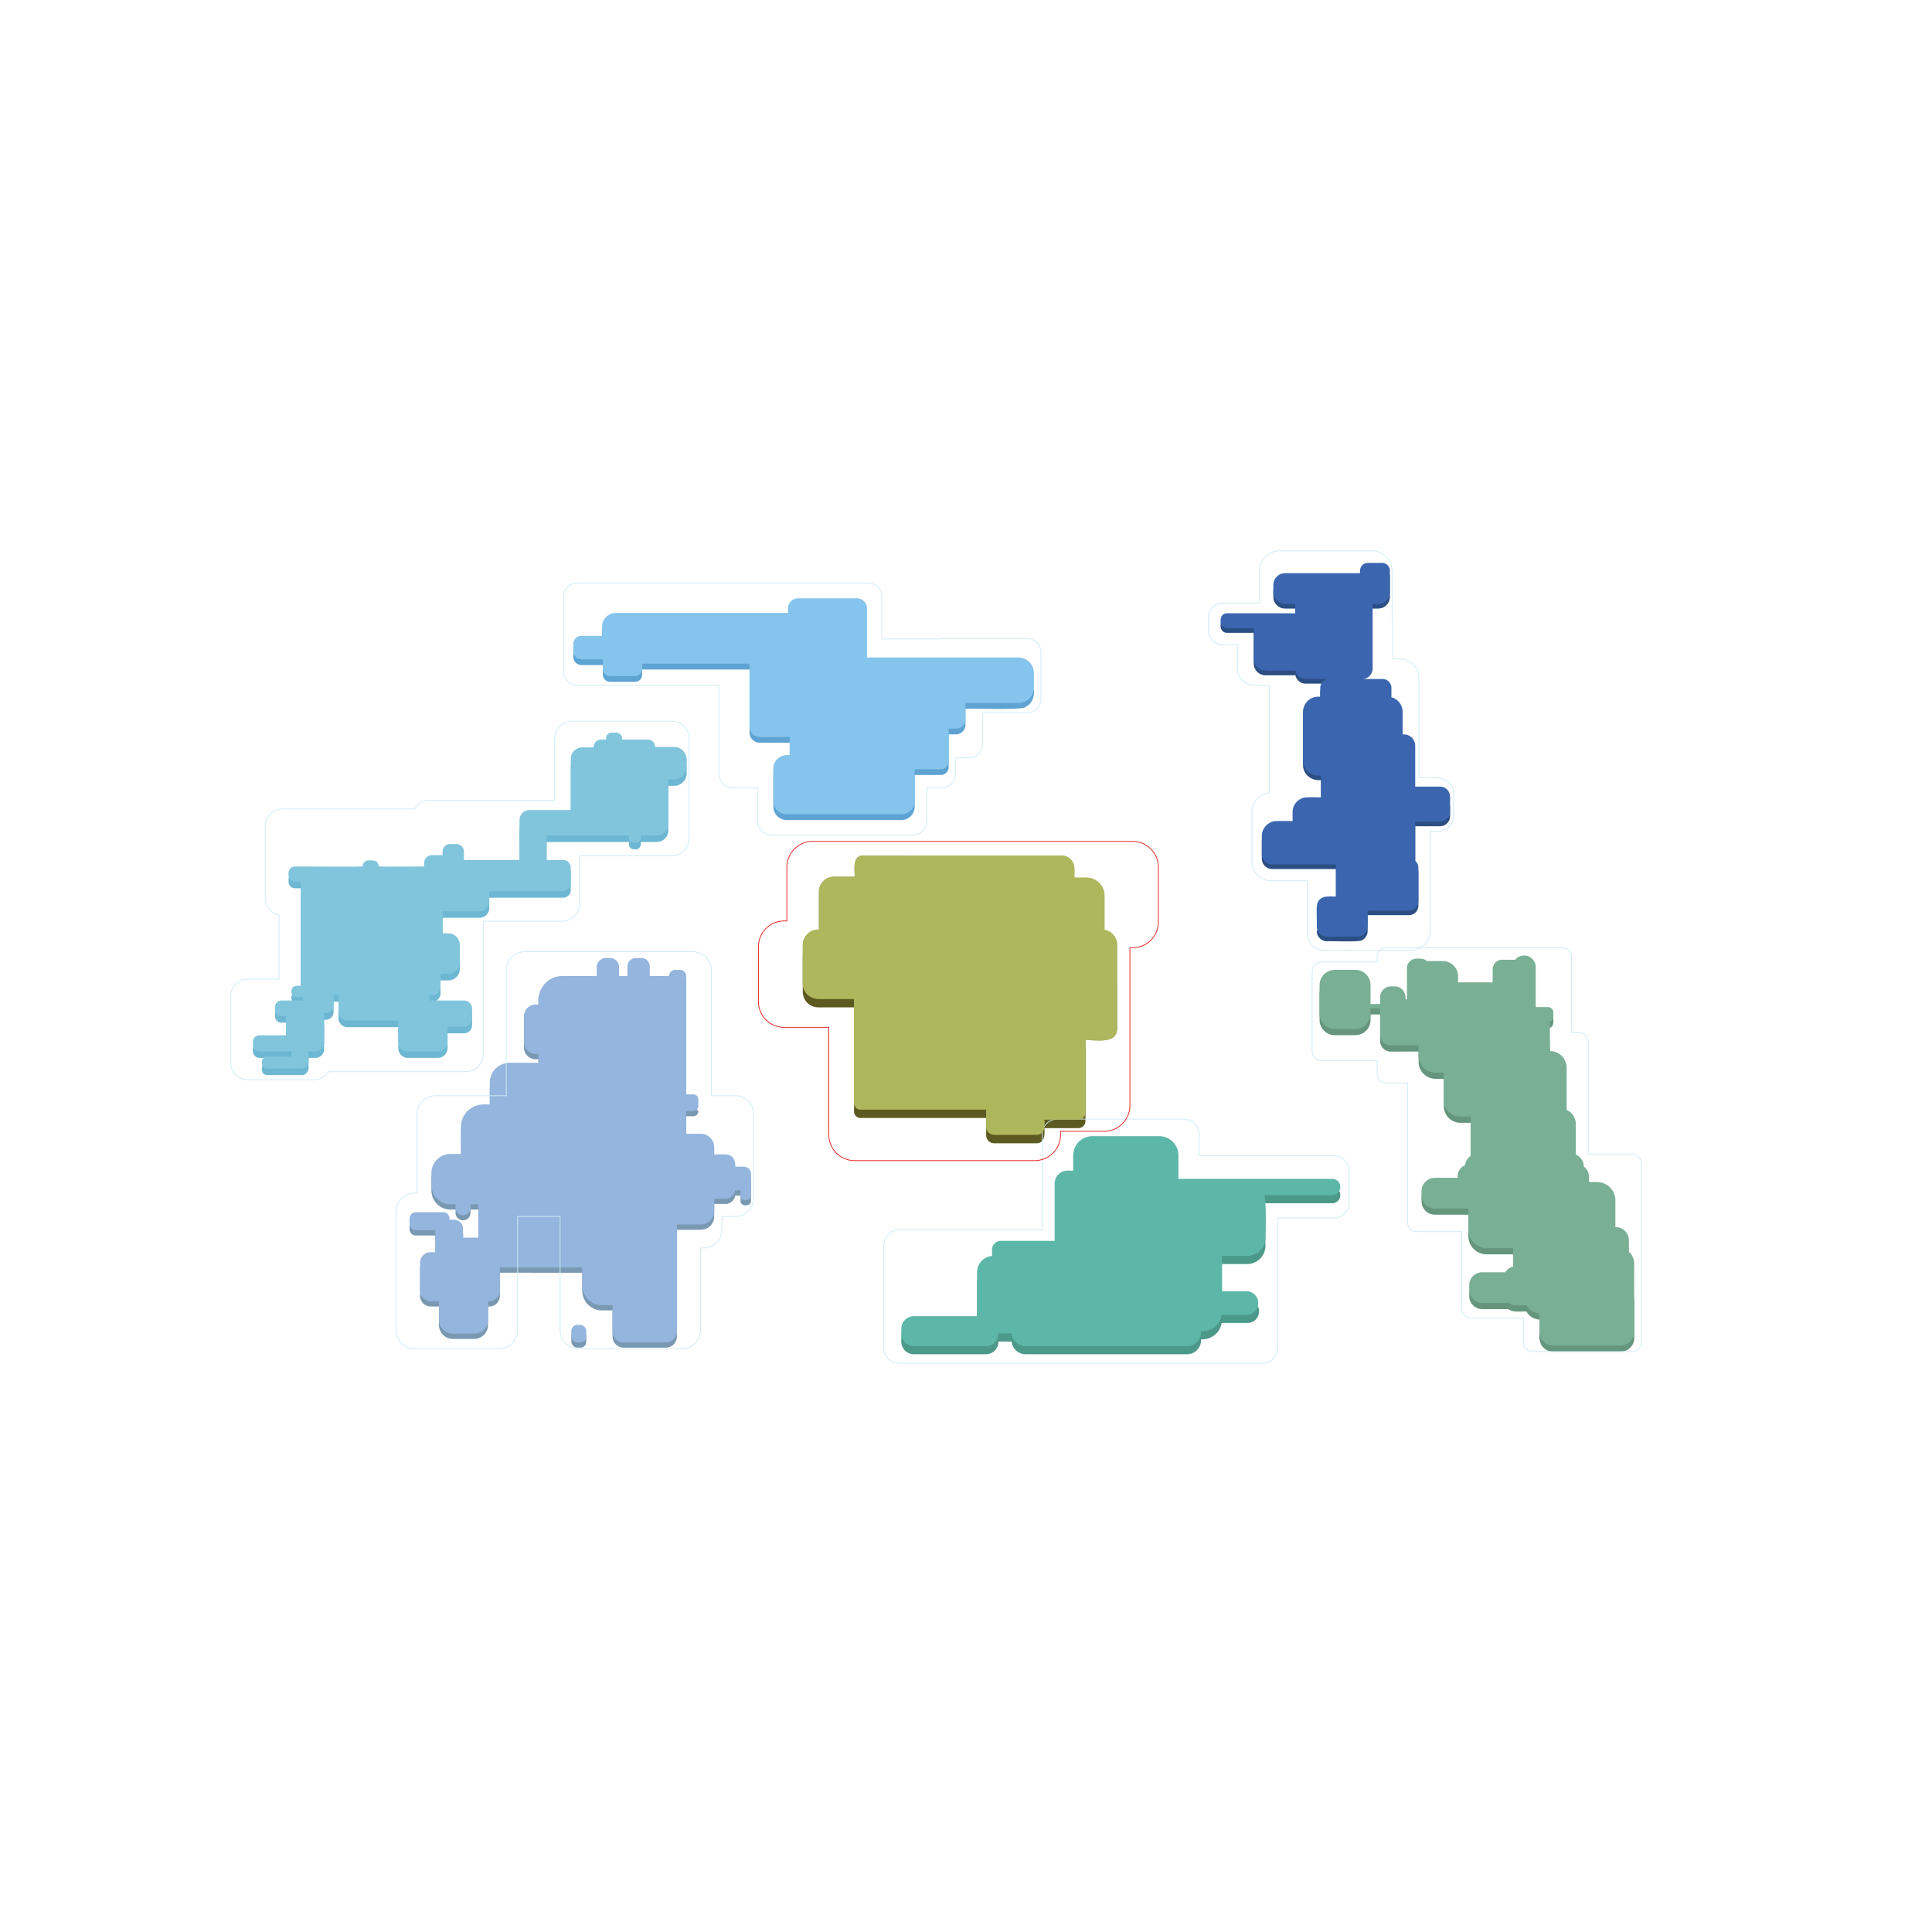 <svg xmlns="http://www.w3.org/2000/svg" viewBox="0 0 2500 2500">
  <g>
    <path d="M672.3,1121.3c1-79.4-11.9-62.8,66.3-64.7V990.4l150,1.1v8.9a16.4,16.4,0,0,1-16.4,16.5h-7.4v57.7a14.9,14.9,0,0,1-14.9,14.9H829.3c.4,4.9-1.4,9.4-6.8,9.6s-8.6-2.1-8.6-6.8v-2.8H707.3v31.8h21.3a10,10,0,0,1,10,10v20.3a10,10,0,0,1-10,10H633.1V1175a12.6,12.6,0,0,1-12.6,12.6H572.7v28.6H580a15,15,0,0,1,15,15v22.5a15,15,0,0,1-15,15H570v16.8a10.7,10.7,0,0,1-10.7,10.7h-3.6v6.9h44.8a10.5,10.5,0,0,1,10.4,10.4v13.2a10.5,10.5,0,0,1-10.4,10.4H579.1v19.4a12.5,12.5,0,0,1-12.4,12.4H527.8a12.5,12.5,0,0,1-12.4-12.4v-27.4H449.5a11.5,11.5,0,0,1-11.5-11.5v-21.4h-6.3v13.3c-.3,7.5-6.4,10.8-13.4,10.1,2.4,2.7.7,34.2,1.2,37.9a11.4,11.4,0,0,1-11.4,11.4h-8.8V1382a9,9,0,0,1-3.4,7.1,6.2,6.2,0,0,1-4.7,2H345.5c-4.8-.1-7.2-4.2-6.6-8.8a6.6,6.6,0,0,1,6.6-6.5h31.6v-6.9H335.5a8.3,8.3,0,0,1-8.2-8.3v-4.1a8.3,8.3,0,0,1,8.2-8.3h34.7v-23.6a5.7,5.7,0,0,1,.1-1.3H364a8.1,8.1,0,0,1-8.1-8.1v-4a8.1,8.1,0,0,1,8.1-8.1h27.9v-4.2H384c-9.2-.1-9.3-14.7,0-14.8h5.3V1149.4h-7.7a8.2,8.2,0,0,1-8.2-8.2V1138a8.2,8.2,0,0,1,8.2-8.2Z" fill="#6db7d2"/>
    <path d="M888.6,983v9a16.4,16.4,0,0,1-16.4,16.4h-7.4v57.8a14.9,14.9,0,0,1-14.9,14.8H829.3c.4,4.9-1.4,9.4-6.8,9.6s-8.6-2.1-8.6-6.8V1081H707.3v31.8h21.3a10,10,0,0,1,10,10v20.3a10,10,0,0,1-10,10H633.1v13.4a12.6,12.6,0,0,1-12.6,12.6H572.7v28.6H580a15,15,0,0,1,15,15v22.5a15,15,0,0,1-15,15H570V1277a10.7,10.7,0,0,1-10.7,10.8h-3.6v6.9h44.8a10.4,10.4,0,0,1,10.4,10.3v13.2a10.5,10.5,0,0,1-10.4,10.4H579.1V1348a12.4,12.4,0,0,1-12.4,12.4H527.8a12.4,12.4,0,0,1-12.4-12.4v-27.4H449.5a11.5,11.5,0,0,1-11.5-11.5v-21.3h-6.3V1301a10.1,10.1,0,0,1-10.1,10.1h-3.3a10.6,10.6,0,0,1,1.2,5V1349a11.4,11.4,0,0,1-11.4,11.4h-8.8v13.1a8.9,8.9,0,0,1-3.4,7.1,6.3,6.3,0,0,1-4.7,2.1H345.5c-4.8-.3-7.2-4.1-6.6-8.9a6.6,6.6,0,0,1,6.6-6.5h31.6v-6.9H335.5a8.3,8.3,0,0,1-8.2-8.3V1348a8.3,8.3,0,0,1,8.2-8.3h34.7v-23.6a5.7,5.7,0,0,1,.1-1.3H364a8.1,8.1,0,0,1-8.1-8.1v-3.9a8.1,8.1,0,0,1,8.1-8.1h27.9v-4.3H384a7.1,7.1,0,0,1-6.9-7.9c.6-7.4,6.4-7.1,12.2-6.9V1140.9h-7.7a8.2,8.2,0,0,1-8.2-8.2c-.6-5.8,1.7-11.1,8.2-11.4.1-.3,88.5.8,87.7-.4a7.5,7.5,0,0,1,7.6-7.5h5.6a7.5,7.5,0,0,1,7.5,7.5c-1,1,58.9.2,58.8.4v-4.5a10.4,10.4,0,0,1,10.4-10.3h13.5v-4.7a9.6,9.6,0,0,1,9.6-9.6h8.3a9.7,9.7,0,0,1,9.7,9.6v11h72v-51.9a12.7,12.7,0,0,1,12.8-12.7h53.5V981.9a14.9,14.9,0,0,1,14.9-14.8h14.8a9.5,9.5,0,0,1,9.5-10.1h6.4v-1.5a7.5,7.5,0,0,1,7.5-7.5h5.6a7.8,7.8,0,0,1,7.6,9h33.4a9.5,9.5,0,0,1,9.5,9.5h24.4A16.4,16.4,0,0,1,888.6,983Z" fill="#81c5dd"/>
  </g>
  <path d="M599.2,1596.9v11.4H619v-43.1H608.8v5.2a9.7,9.7,0,0,1-19.3,0v-5.2h-6.6a24.6,24.6,0,0,1-24.6-24.5v-16.1a24.6,24.6,0,0,1,24.6-24.6h13.4l37.5-64.1v-28c0-14.3,62.9-25.8,62.9-25.8v-11.4h-3.5a15.2,15.2,0,0,1-15.2-15.2v-33.7c0-8.4,209.9-51.9,209.9-51.9v153l15.8,14.9a6.5,6.5,0,0,1-6.6,6.6h-9.2v29.5l83.9,51.9v28.3c-.3,4.7-4,5.8-8.1,5.5a5.5,5.5,0,0,1-5.5-5.5v-7h-6.9a12.6,12.6,0,0,1-12.4,10.8H924.2V1574a17.3,17.3,0,0,1-17.4,17.3H875.9v138.1a14.4,14.4,0,0,1-14.4,14.5H807a14.5,14.5,0,0,1-14.4-14.5v-33.7H779.1a25.7,25.7,0,0,1-25.7-25.6v-23.2H646.8v29.9a13.9,13.9,0,0,1-15.3,13.8v23.9a18.1,18.1,0,0,1-18.1,18.1H586.1a18.1,18.1,0,0,1-18.1-18.1v-23.9H557.3a13.8,13.8,0,0,1-13.7-13.8v-36a13.7,13.7,0,0,1,13.7-13.7h6.1v-28.4H538a8,8,0,0,1-8-8v-7.2Z" fill="#7998b2"/>
  <rect x="739.3" y="1721.2" width="19.3" height="22.69" rx="7.7" fill="#7998b2"/>
  <path d="M971.8,1519v28.3a5.5,5.5,0,0,1-5.5,5.5h-2.6a5.5,5.5,0,0,1-5.5-5.5v-7h-6.9a12.6,12.6,0,0,1-12.4,10.8H924.2v16.1a17.3,17.3,0,0,1-17.4,17.3H875.9v138.1a14.4,14.4,0,0,1-14.4,14.5H807a14.5,14.5,0,0,1-14.4-14.5v-33.7H779.1a25.7,25.7,0,0,1-25.7-25.7v-23.1H646.8V1670a13.7,13.7,0,0,1-13.7,13.8h-1.6v23.9a18,18,0,0,1-18.1,18H586.1a18,18,0,0,1-18.1-18v-23.9H557.3a13.8,13.8,0,0,1-13.7-13.8v-36a13.7,13.7,0,0,1,13.7-13.7h6.1v-28.4H538a8,8,0,0,1-8-8v-7.2a8,8,0,0,1,8-8.1h35.6a8,8,0,0,1,8,8.1v1.6h5.8a11.8,11.8,0,0,1,11.8,11.8v11.4H619v-43.1H608.8v5.2a9.7,9.7,0,0,1-19.3,0v-5.2h-6.6a24.6,24.6,0,0,1-24.6-24.5v-16.1a24.6,24.6,0,0,1,24.6-24.6h13.4c.4-6.5-1.1-37.7,1.3-43.3a29.6,29.6,0,0,1,28.1-20.8h8.1v-28a25.8,25.8,0,0,1,25.8-25.9h37.1v-11.3h-3.5a15.3,15.3,0,0,1-15.2-15.2V1315a15.2,15.2,0,0,1,15.2-15.2h3.5c-2.1-19.2,11-36.8,31-36.8h44.5v-11.6a11.7,11.7,0,0,1,11.7-11.7h5.5a11.7,11.7,0,0,1,11.7,11.7V1263h10.8v-12.5a10.8,10.8,0,0,1,10.8-10.8h7.2a10.9,10.9,0,0,1,10.9,10.8V1263h24.9a8.2,8.2,0,0,1,8.1-8h6a8.1,8.1,0,0,1,8.1,8.1v153h9.2a6.6,6.6,0,0,1,6.6,6.7v8.2c-.6,8.8-9.9,6.3-15.8,6.6v29.5h18.9a17.4,17.4,0,0,1,17.4,17.3v9.4h14.7c8.7.1,13.4,7.6,12.5,15.9h11.1A9.3,9.3,0,0,1,971.8,1519Z" fill="#94b5dd"/>
  <rect x="739.3" y="1714.4" width="19.3" height="22.69" rx="7.7" fill="#94b5dd"/>
  <g>
    <path d="M1703.9,1204.8a13.3,13.3,0,0,0,13.3,13.2c4-.5,42.3,1.3,45.1-1.3a13.3,13.3,0,0,0,7.4-11.9v-20.6H1823a12.3,12.3,0,0,0,12.4-12.4v-42.7a12.4,12.4,0,0,0-4.1-9.3v-50.7h32.1a13,13,0,0,0,13-13v-13.8l-137.9-.9,37.7-253.9h7.1a15.2,15.2,0,0,0,15.2-15.2V744.4c0-5.5-150.8,18.5-150.8,18.5v9.4a15.2,15.2,0,0,0,15.1,15.2H1676v12.1h-88.3c-6.1.2-8.8,5.3-8.2,11a8.3,8.3,0,0,0,8.2,8.3h34.6v39.7a15.3,15.3,0,0,0,15.2,15.2h38.8a13.4,13.4,0,0,0,13.1,10.8h29.8a11.5,11.5,0,0,0-10.8,11.6v11.3c-11.8-1.1-22.4,7.7-22.3,19.7v62.5c-.1,12.6,11.3,21.2,23.4,19.7a10.9,10.9,0,0,0-.1,1.8v34.5c-.1,1.2-78.7,39.8-76.6,42.3v23a13.4,13.4,0,0,0,13.5,13.5h82.4v41.6Z" fill="#2b4e83"/>
    <path d="M1863.4,1017.9h-32.1v-53a14.7,14.7,0,0,0-16.3-14.5V921.2a19.6,19.6,0,0,0-5.2-13.3,20,20,0,0,0-9.3-5.7v-12a11.6,11.6,0,0,0-11.6-11.6h-25.1a13.6,13.6,0,0,0,12.4-13.4V781.5h7.1a15.2,15.2,0,0,0,15.2-15.2V738.4a10,10,0,0,0-10-10h-18.6c-7.6.3-10.7,6.3-10,13.3h-97.1a15.2,15.2,0,0,0-15.1,15.2v9.4a15.2,15.2,0,0,0,15.1,15.2H1676v12.1h-88.3c-6.1.2-8.9,5.3-8.2,11a8.3,8.3,0,0,0,8.2,8.3h34.6v39.7a15.3,15.3,0,0,0,8.5,13.6c3.2,2.9,40.9,1.1,45.5,1.6a13.4,13.4,0,0,0,13.1,10.8h29.8a11.5,11.5,0,0,0-10.8,11.6v11.3h-2.6a19.7,19.7,0,0,0-19.7,19.7v62.5c-.1,12.6,11.3,21.2,23.4,19.7a10.9,10.9,0,0,0-.1,1.8v26.5c-4.3.2-19.7-.7-23.6.9a19.3,19.3,0,0,0-13.2,18.3v11.5c-2.9.1-22.3-.4-24.8.5a19.7,19.7,0,0,0-15,17.8V1105a13.4,13.4,0,0,0,13.5,13.5h82.4v41.6c-8.9.2-19.6-2-23.8,8.2-2.1,4.7-.5,25.6-1,30.5a13.3,13.3,0,0,0,13.3,13.2h39.2a13.3,13.3,0,0,0,11.7-6.9c2.8-3.2,1.2-22.7,1.6-26.9H1823a12.3,12.3,0,0,0,12.2-9.9,19.5,19.5,0,0,0,.2-2.5v-42.7a12.3,12.3,0,0,0-4.2-9.3c.1.1,0-50.7.1-50.7h32.1a13,13,0,0,0,13-13c-.1-3.1,0-10.6,0-13.8v-5.4A13,13,0,0,0,1863.4,1017.9Z" fill="#3b66af"/>
  </g>
  <g>
    <path d="M1724,1535.9a10.4,10.4,0,0,1,10.3,10.8A10.3,10.3,0,0,1,1724,1557h-88.2c3.3,4.8,1.2,48.7,1.7,55a23.7,23.7,0,0,1-23.6,23.7h-32.7v45.7h32.9c20,.6,20.2,29.9,0,30.5h-33.2a25.6,25.6,0,0,1-26.7,21.2v1.1a18.2,18.2,0,0,1-18.3,18.2H1327.2A18.3,18.3,0,0,1,1309,1736c.1.2-17.5-.4-17.1.2a16.1,16.1,0,0,1-16.2,16.2h-93.1a16.2,16.2,0,0,1-16.3-16.2v-6.3a16.3,16.3,0,0,1,16.3-16.2h81.7v-56.9c0-11,326-111,336.8-111.9Z" fill="#4c998a"/>
    <path d="M1734.3,1535.7a10.4,10.4,0,0,1-10.3,10.8h-88.2c3.4,4.9,1.1,48.6,1.7,54.9a23.7,23.7,0,0,1-23.6,23.7h-32.7v45.8h32.9a15.3,15.3,0,0,1,0,30.5h-33.2a25.4,25.4,0,0,1-25,21.1h-1.7v1.1a18.3,18.3,0,0,1-18.3,18.3H1327.2a18.3,18.3,0,0,1-18.2-16.5h-17.1a16.3,16.3,0,0,1-16.2,16.5h-93.1a16.3,16.3,0,0,1-16.3-16.3v-6.2a16.3,16.3,0,0,1,16.3-16.3h81.7v-56.8a21.2,21.2,0,0,1,19.4-21.1v-8.1a11.4,11.4,0,0,1,11.3-11.4h69.7v-74.3a16.6,16.6,0,0,1,16.6-16.6h7.4v-19.7a24.9,24.9,0,0,1,24.9-24.9H1500a24.9,24.9,0,0,1,24.9,24.9v30.3H1724A10.3,10.3,0,0,1,1734.3,1535.7Z" fill="#5db7a8"/>
  </g>
  <g>
    <path d="M1337.9,892.4c.8,9.4-2.4,18.3-11.2,22.6-2.3,4.1-72.4,1.4-77.4,2.1v20.8a12.5,12.5,0,0,1-8.3,11.7c-2.2,1.1-10.8.5-13.4.7v42.2a10.2,10.2,0,0,1-8.2,10.1,7.5,7.5,0,0,1-2.1.2h-33.7v41.1a17.2,17.2,0,0,1-17.3,17.2H1018a17.3,17.3,0,0,1-17.3-17.2v-42.1a17.3,17.3,0,0,1,17.3-17.2h3.9V961.1H983.1a13.2,13.2,0,0,1-13.2-13.2V866.3H831v6.6a9.4,9.4,0,0,1-9.4,9.4H789.5a9.4,9.4,0,0,1-9.4-9.4V860.5H752.4A10.6,10.6,0,0,1,741.8,850v-9.2l546.9,26Z" fill="#5ea3d2"/>
    <path d="M1337.9,871v21.4c-1.2,5.2-3.7,10.2-8.2,13.4a20.3,20.3,0,0,1-12,3.9h-68.4v20.8a12.5,12.5,0,0,1-8.3,11.7c-2.2,1.1-10.8.5-13.4.6V985a10.3,10.3,0,0,1-10.1,10.4c-.1.2-33.7-.1-33.9,0-.4,3.6,1.1,44.7-1.1,47.2a17.3,17.3,0,0,1-16.2,11.1H1018a17.3,17.3,0,0,1-17.3-17.3v-42c.1-11.5,10.2-18.5,21.2-17.3V953.7c-3.5-.5-42.3,1.3-44.5-1.3a13.1,13.1,0,0,1-7.5-11.9V858.8H831v6.6a9.4,9.4,0,0,1-9.4,9.4H789.5a9.4,9.4,0,0,1-9.4-9.4V853.1H752.4a10.6,10.6,0,0,1-10.6-10.5v-9.3a10.6,10.6,0,0,1,10.6-10.5H779V811.2a18.1,18.1,0,0,1,18.1-18.1h222.5v-5.7a13.2,13.2,0,0,1,13.1-13.2h76a13.2,13.2,0,0,1,13.2,13.2v63.4H1318A20.3,20.3,0,0,1,1337.9,871Z" fill="#85c4ec"/>
  </g>
  <g>
    <path d="M2005.1,1330.1c5.7-1.6,5-7.4,4.9-12.2a6.7,6.7,0,0,0-6.7-6.7l-238-9.4-57.8-19.1v37.1a19.7,19.7,0,0,0,19.7,19.7h26.6a19.7,19.7,0,0,0,19.7-19.7v-7.1h12.4V1347a13.8,13.8,0,0,0,13.9,13.8c4.1.1,31-.3,35.8-.1v13.8a22.1,22.1,0,0,0,22.2,21.5h10.5v36.1a21.5,21.5,0,0,0,21.5,20.8h13.3v50.8a17.1,17.1,0,0,0-7.4,12.2c-6.3,2.4-10.1,9.2-9.5,16.2h-29.4a17.4,17.4,0,0,0-17.4,17.4c0,.3.1,5.3.1,5.5a17.3,17.3,0,0,0,17.3,16.8h43.3v28.3a23.6,23.6,0,0,0,23.1,23h35V1647c-4.4.9-57,23.5-57,24v6.8a16.8,16.8,0,0,0,16.7,16.2h34c5.3,4.7,16.9,2.8,23.3,3.1a20.4,20.4,0,0,0,16.8,10.4v19c-.5,6.9.9,14.1,6.5,18.5a17.8,17.8,0,0,0,11.6,4.2h86.5a18.1,18.1,0,0,0,18.2-18.1s-.1-49-.2-49.9-103.7,0-103.7-.1S2005.3,1331.2,2005.1,1330.1Z" fill="#65967d"/>
    <path d="M2114.8,1680.5c-.4-3.6-.1-40.8-.2-45.5a20.1,20.1,0,0,0-6.8-15.2v-14.6a17.4,17.4,0,0,0-17.5-17.4v-34.6a23.7,23.7,0,0,0-23.7-23.6h-9.9a4.6,4.6,0,0,0-.7-.7v-6.8a15.2,15.2,0,0,0-6.5-12.5,17.2,17.2,0,0,0-10.4-15.6v-40.4a20.5,20.5,0,0,0-11.9-17.4v-54.6a21.5,21.5,0,0,0-21.8-21.5c-.6-.8.6-37.2-.3-38,5.7-1.6,5-7.4,4.9-12.2a6.7,6.7,0,0,0-6.7-6.7h-16.1v-51.9a14.8,14.8,0,0,0-4.4-10.5c-5.6-6.2-17.1-5.6-22.1,1.1h-16.8a12.4,12.4,0,0,0-12.4,12.4v16.9h-44.8v-7.9a19.7,19.7,0,0,0-19.7-19.7h-20.7c-3.2-3.4-8.9-3.2-13.3-3.1a12.3,12.3,0,0,0-12.4,12.3v40.3h-1.9c1-8.6-5-16.8-13.9-16.7h-5a13.9,13.9,0,0,0-13.9,13.9v8.9h-12.4v-24.5a19.7,19.7,0,0,0-19.7-19.7h-26.6a19.7,19.7,0,0,0-19.7,19.7v37.1a19.7,19.7,0,0,0,19.7,19.7h26.6a19.7,19.7,0,0,0,19.7-19.7v-7.1h12.4V1339a13.8,13.8,0,0,0,13.9,13.8c3.9-.2,31.1-.1,35.8-.1v13.8a22.1,22.1,0,0,0,22.2,21.5h10.5v36.1a21.5,21.5,0,0,0,21.5,20.8h13.3v50.8a17.1,17.1,0,0,0-7.4,12.2c-6.3,2.4-10.1,9.2-9.5,16.2h-29.4a17.4,17.4,0,0,0-17.4,17.4v5a1.1,1.1,0,0,0,.1.5,17.3,17.3,0,0,0,17.3,16.8h43.3v28.3a23.6,23.6,0,0,0,23.1,23h35V1639a16,16,0,0,0-10.4,7.3h-29.9a16.7,16.7,0,0,0-16.7,16.7v6.8a16.8,16.8,0,0,0,16.7,16.2h34c5.2,4.8,16.9,2.7,23.3,3.1a20.4,20.4,0,0,0,16.8,10.4v23.6a18.1,18.1,0,0,0,18.1,18.1h86.5a18.1,18.1,0,0,0,18.2-18.1Z" fill="#79af95"/>
  </g>
  <g>
    <path d="M1038.8,1233.8v49.7a20,20,0,0,0,20,20h46.3v134.7a8.5,8.5,0,0,0,8.5,8.5h162.5v22.4a10.4,10.4,0,0,0,10.4,10.3h54.6c11-.1,10.8-11.5,10.3-19.6h44a9.2,9.2,0,0,0,9.2-9.3v-93.4" fill="#5c5a20"/>
    <path d="M1445.6,1222.8v49.7c0,.6-.1,1.2-.1,1.7a15.3,15.3,0,0,0-15.2-13.6h-87a15.3,15.3,0,0,0-13.3,7.7c-3.7,4.4-1.2,35.8-1.9,41.4h-8.5a17.6,17.6,0,0,0-17.7,17.6v86.3h-15.4a10.4,10.4,0,0,0-10.4,10.4v11.7H1113.6a8.5,8.5,0,0,1-8.5-8.5V1292.5h-46.3a20,20,0,0,1-20-20v-49.7a19.9,19.9,0,0,1,20-19.9h.9v10.9a19.2,19.2,0,0,0,19.3,19.3h123a19.3,19.3,0,0,0,19.3-19.3v-59.9a19.4,19.4,0,0,0-19.3-19.4h-16.3v-16.4a11,11,0,0,0-11-11h199a16.6,16.6,0,0,1,16.6,16.6v12H1406a23.2,23.2,0,0,1,23.2,23.2v44.3A20,20,0,0,1,1445.6,1222.8Z" fill="#adb65c"/>
    <path d="M1221.3,1153.9v59.9a19.3,19.3,0,0,1-19.3,19.3H1079a19.2,19.2,0,0,1-19.3-19.3v-59.9a19.3,19.3,0,0,1,19.3-19.4h26.9c.4-9.1-3.3-27.4,11-27.4h57.8c14.2-.1,10.6,18.3,11,27.4C1201.4,1133.9,1220.2,1133.1,1221.3,1153.9Z" fill="#828236"/>
    <path d="M1445.5,1274.2a15.3,15.3,0,0,0-15.2-13.6h-87c-22.8,0-13.4,35.5-15.2,49.1-12.7-1.4-25.9,2.8-26.2,17.6v86.3h-15.4a10.4,10.4,0,0,0-10.4,10.4v34.1a10.4,10.4,0,0,0,10.4,10.3h54.6c11-.1,10.8-11.5,10.3-19.6h44a9.2,9.2,0,0,0,9.2-9.3v-93.4c13.2-1,40.6,5.7,41-15.2C1445.5,1329.2,1445.7,1275.8,1445.5,1274.2Z" fill="#828236"/>
  </g>
  <g>
    <path d="M869.3,933.3H740.2a22.5,22.5,0,0,0-22.5,22.5v79.7H556a22.4,22.4,0,0,0-19.5,11.3H365.7a22.5,22.5,0,0,0-22.5,22.5v92.8a22.4,22.4,0,0,0,17.8,22v82.8H320.9a22.5,22.5,0,0,0-22.5,22.5v85.3a22.5,22.5,0,0,0,22.5,22.5h85.3a22.6,22.6,0,0,0,19.1-10.5H602.9a22.4,22.4,0,0,0,22.4-22.4h0V1192H727.5a22.5,22.5,0,0,0,22.5-22.5h0v-62.1H869.3a22.5,22.5,0,0,0,22.5-22.5h0V955.8A22.5,22.5,0,0,0,869.3,933.3Z" fill="none" stroke="#cfeaf5" stroke-miterlimit="10"/>
    <path d="M951.4,1417.8h-31c.1-1.1.2-2.2.2-3.3V1255.6a24.1,24.1,0,0,0-24.1-24.1H679.2a24.1,24.1,0,0,0-24.1,24.1v158.9c0,1.1.1,2.2.2,3.3H563.9a24.1,24.1,0,0,0-24.1,24.1v101.9h-3.1a24,24,0,0,0-24.1,23.9h0v153.5a23.9,23.9,0,0,0,24,24H645.7a24,24,0,0,0,24.1-23.9h0V1574.1h55v147.2a23.9,23.9,0,0,0,24,24H882.4a24,24,0,0,0,24.1-23.9h0V1614.9h3.6a24,24,0,0,0,24.1-24.1v-16.7h17.2a23.9,23.9,0,0,0,24-23.8V1441.9a24.1,24.1,0,0,0-23.9-24.1Z" fill="none" stroke="#cfeaf5" stroke-miterlimit="10"/>
    <path d="M1859.7,1006.4h-23.5V877.8a25.1,25.1,0,0,0-25.1-25.1h-8.9V808.5a23.2,23.2,0,0,0-.8-5.8V738.8a26,26,0,0,0-26-26H1655.8a26,26,0,0,0-26.1,25.9h0v41.7h-47.5a18.7,18.7,0,0,0-18.7,18.7v16.4a18.7,18.7,0,0,0,18.7,18.8h19.4v31.8a20.5,20.5,0,0,0,20.5,20.5h20.3v139.5a24.9,24.9,0,0,0-22.4,24.7v64a24.8,24.8,0,0,0,24.8,24.8h46.9v67.7a22.6,22.6,0,0,0,22.6,22.6h32.9l2.9-.2h75a25.4,25.4,0,0,0,25.4-25.4h0V1075.7h9.2a21.1,21.1,0,0,0,21.2-21.2v-26.8a21.3,21.3,0,0,0-21.1-21.3Z" fill="none" stroke="#cfeaf5" stroke-miterlimit="10"/>
    <path d="M1726.1,1495.6H1551.5v-27.8a19.7,19.7,0,0,0-19.7-19.7H1368.3a19.7,19.7,0,0,0-19.7,19.7v84.9h.5v38.8H1163.3a19.7,19.7,0,0,0-19.7,19.7v133.1a19.7,19.7,0,0,0,19.7,19.7h470.3a19.7,19.7,0,0,0,19.7-19.7V1576h72.8a19.7,19.7,0,0,0,19.7-19.7v-41A19.7,19.7,0,0,0,1726.1,1495.6Z" fill="none" stroke="#cfeaf5" stroke-miterlimit="10"/>
    <path d="M1329.2,826.3H1215.4v.5h-74.3V772.2a17.8,17.8,0,0,0-17.8-17.8H747A17.7,17.7,0,0,0,729.2,772v96.7A17.8,17.8,0,0,0,747,886.5H930.7v115.2a17.8,17.8,0,0,0,17.8,17.8h31.9v43.2a17.8,17.8,0,0,0,17.8,17.8h183.2a17.8,17.8,0,0,0,17.8-17.8h0v-43.2h19.2a17.8,17.8,0,0,0,17.8-17.8h0V980.6h17.3a17.8,17.8,0,0,0,17.8-17.8h0V922.3h57.9a17.8,17.8,0,0,0,17.8-17.8h0V844.1a17.8,17.8,0,0,0-17.8-17.8Z" fill="none" stroke="#cfeaf5" stroke-miterlimit="10"/>
    <path d="M2111.8,1493.3h-56.6V1348.2a12,12,0,0,0-12-12h-9.7v-97.8a12,12,0,0,0-12-12H1794a12,12,0,0,0-12,12v6.4h-72.1a12,12,0,0,0-12,12v103.5a12,12,0,0,0,12,12H1782v17.1a12,12,0,0,0,12,12h27.4v180.3a12,12,0,0,0,12,12h58v99.7a12,12,0,0,0,12,12h67.7v31.5a12,12,0,0,0,12,12h128.7a12,12,0,0,0,12-12V1505.3A12,12,0,0,0,2111.8,1493.3Z" fill="none" stroke="#cfeaf5" stroke-miterlimit="10"/>
  </g>
  <path d="M1465.6,1088.7h-414a33.5,33.5,0,0,0-33.4,33.4v69.6h-3.5a33.3,33.3,0,0,0-33.3,33.3v71.1a33.3,33.3,0,0,0,33.3,33.3h57.8v139.1a33.3,33.3,0,0,0,33.3,33.3H1339a33.3,33.3,0,0,0,33.3-33.3v-4.6h56.4a33.4,33.4,0,0,0,33.4-33.3V1226.4h3.5a33.3,33.3,0,0,0,33.3-33.3v-71A33.4,33.4,0,0,0,1465.6,1088.7Z" fill="none" stroke="#e52421" stroke-miterlimit="10"/>
  <path d="M1116.9,1107.1c-14.3,0-10.6,18.3-11,27.4H1079a19.3,19.3,0,0,0-19.3,19.4v49h-.9a19.9,19.9,0,0,0-20,19.9v49.7a20,20,0,0,0,20,20h46.3v134.7a8.5,8.5,0,0,0,8.5,8.5h162.5v22.4a10.4,10.4,0,0,0,10.4,10.3h54.6c11-.1,10.8-11.5,10.3-19.6h44a9.2,9.2,0,0,0,9.2-9.3v-93.4c13.2-1,40.6,5.7,41-15.2-.1-1.7.1-55.1-.1-56.7s.1-1.1.1-1.7v-49.7a20,20,0,0,0-16.4-19.6v-44.3a23.2,23.2,0,0,0-23.2-23.2h-15.7v-12a16.6,16.6,0,0,0-16.6-16.6" fill="#aeb75c"/>
</svg>

